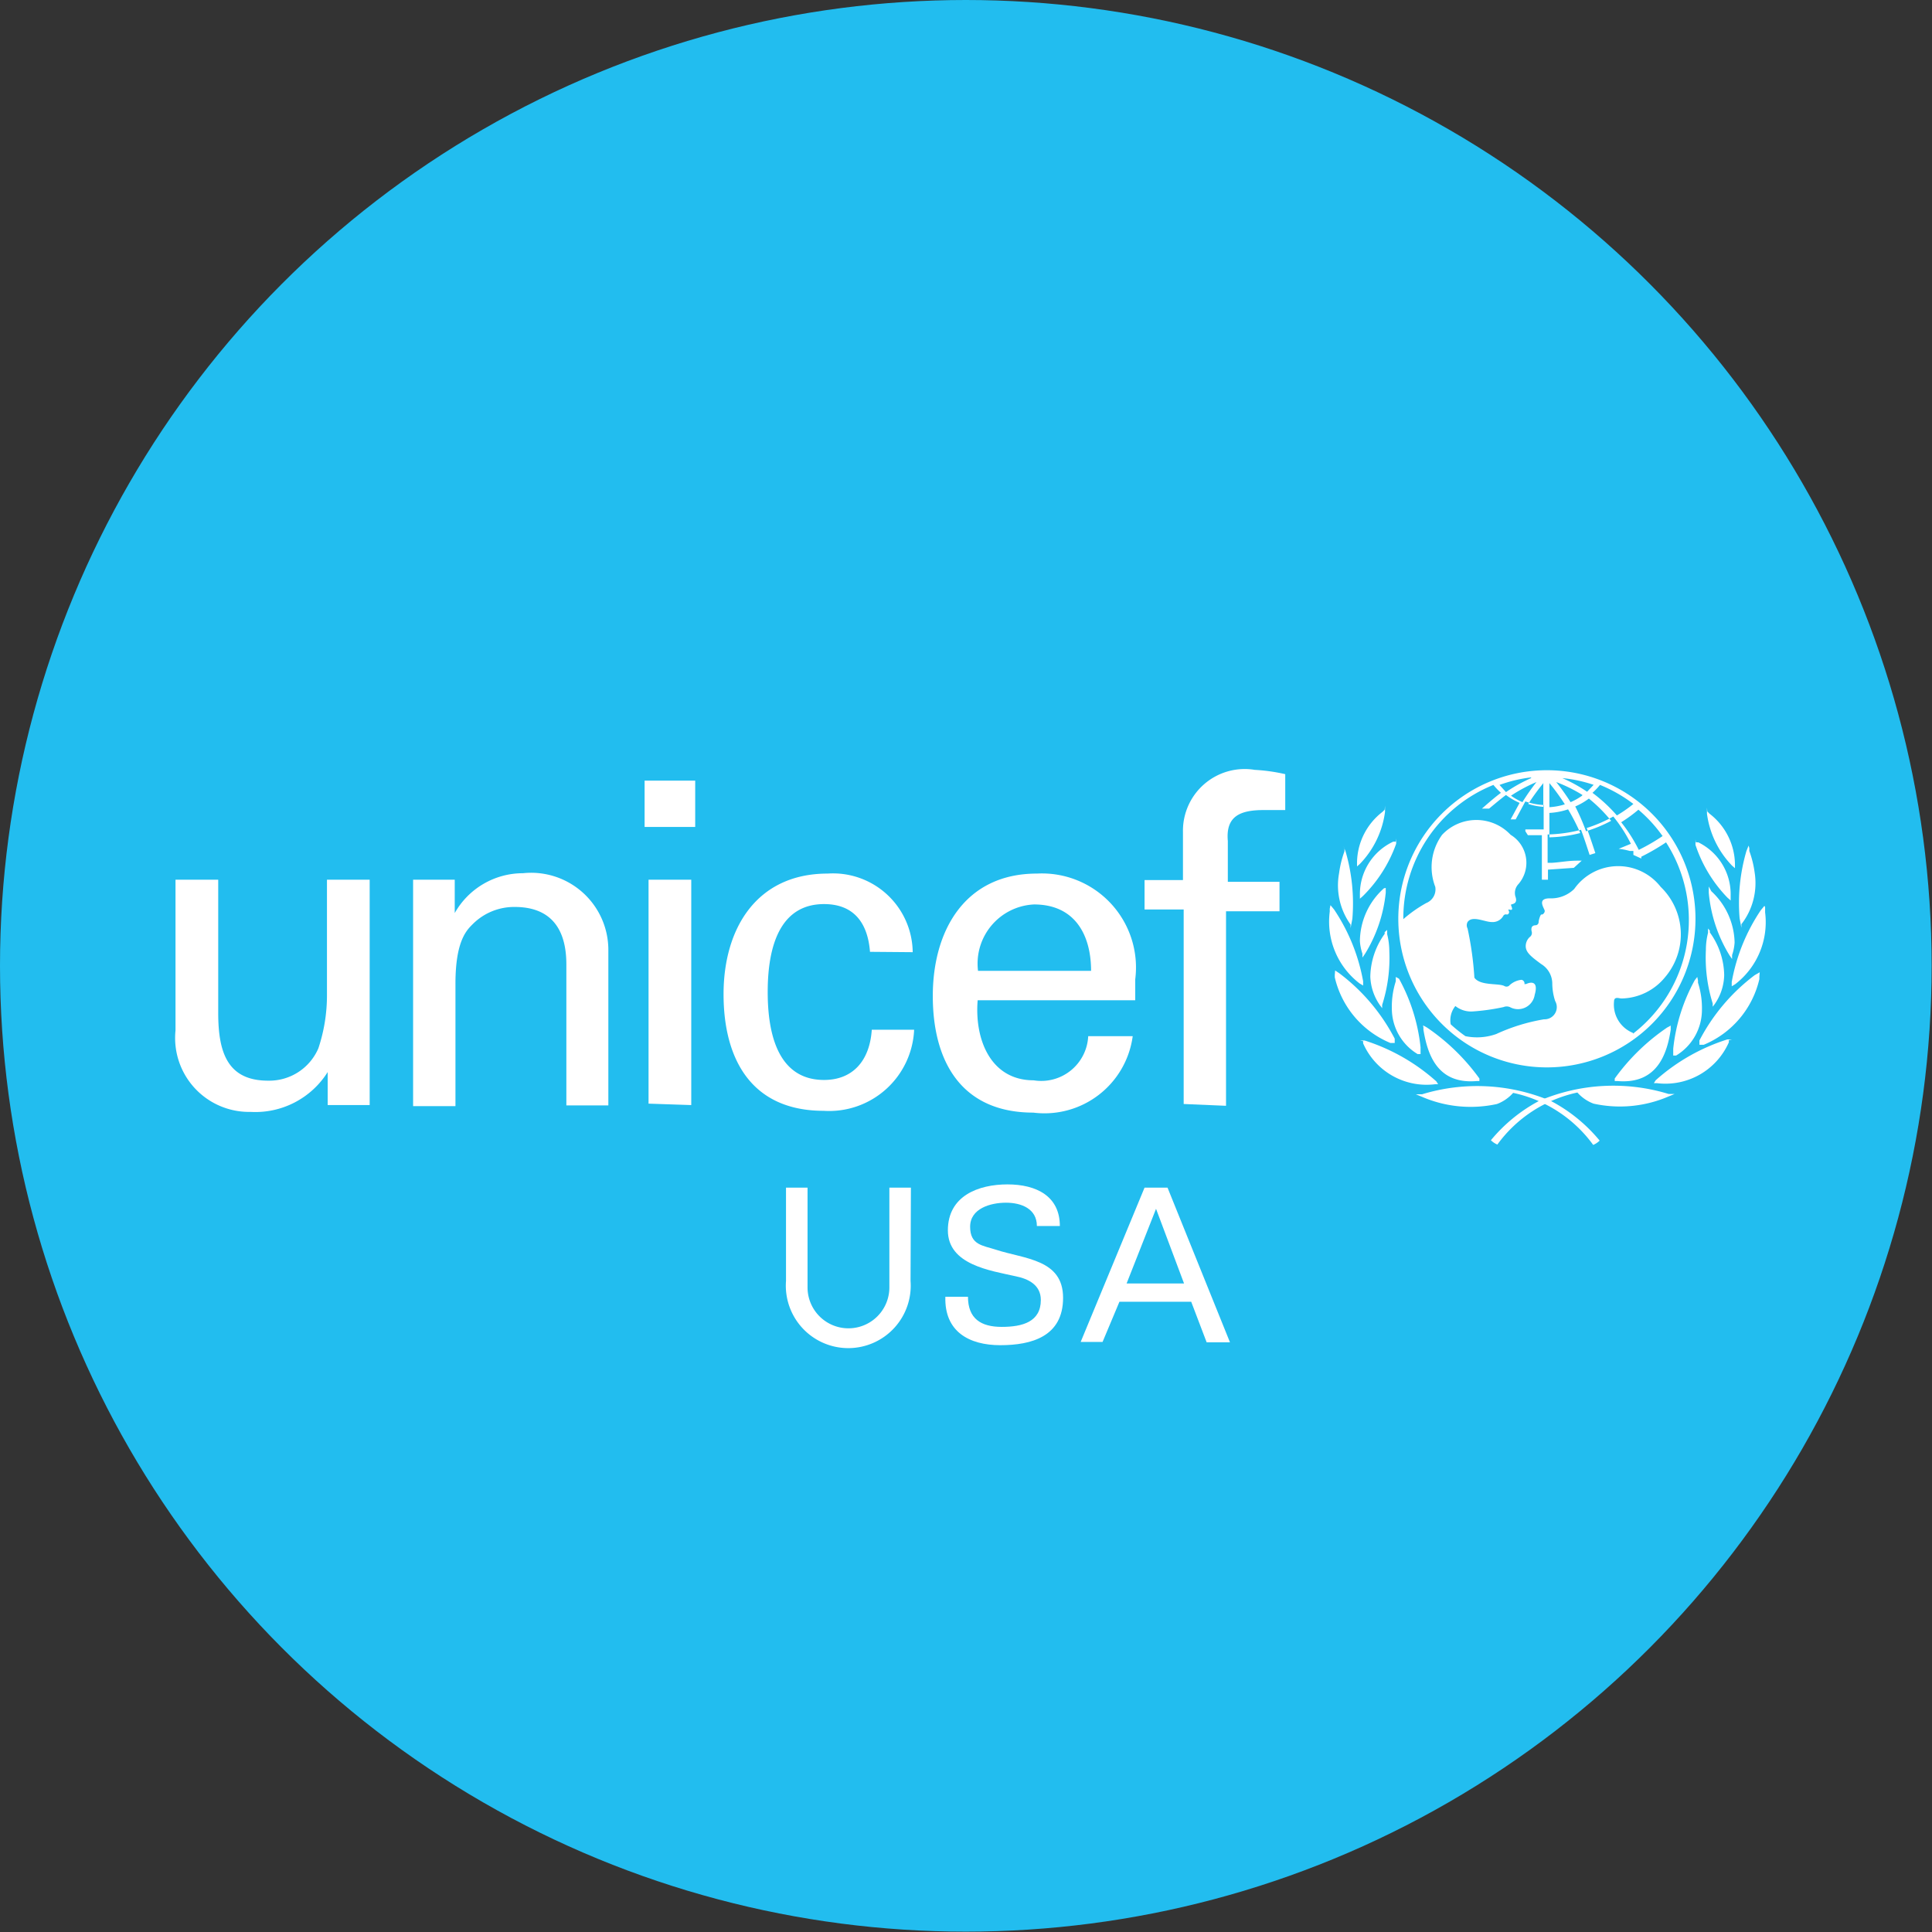 <svg id="36d845eb-49b8-4ece-95b8-f112d8ed4cb2" data-name="USA Digital" xmlns="http://www.w3.org/2000/svg" viewBox="0 0 53.83 53.83"><rect x="0" y="0" width="53.83" height="53.83" fill="#333333" stroke="none"/><title>UNICEFUSA_DIG_C</title><circle cx="26.91" cy="26.91" r="26.91" fill="#22bdef"/><path d="M0,0" transform="translate(-15.11 -15.13)" fill="none"/><path d="M83.83,83.79" transform="translate(-15.11 -15.13)" fill="none"/><g id="3e9b1cde-f819-4e94-9dd8-784078b3a223" data-name="&lt;Group&gt;"><g id="a0b3a159-496a-4057-b236-375267443a37" data-name="&lt;Group&gt;"><path id="978a0f98-a126-45d8-bd2f-4854d6fa8f1f" data-name="&lt;Compound Path&gt;" d="M58.21,36.59a4.14,4.14,0,1,0,4.14,4.14A4.14,4.14,0,0,0,58.21,36.59Zm3.23,1.83a5.54,5.54,0,0,1-.67.39,4.31,4.31,0,0,0-.49-.77,4,4,0,0,0,.48-.35A4,4,0,0,1,61.43,38.42ZM59.69,37a4,4,0,0,1,.93.53,3.72,3.72,0,0,1-.46.32,4.35,4.35,0,0,0-.68-.63A2,2,0,0,0,59.69,37ZM60,38a3.83,3.83,0,0,1-.7.29A6.13,6.13,0,0,0,59,37.6a1.86,1.86,0,0,0,.38-.22A4.17,4.17,0,0,1,60,38Zm-.49-1-.18.19a4.19,4.19,0,0,0-.69-.38A3.88,3.88,0,0,1,59.52,37Zm-.32.3a1.69,1.69,0,0,1-.32.18,6.41,6.41,0,0,0-.4-.56A4.19,4.19,0,0,1,59.2,37.28Zm-.91-.35a5.9,5.9,0,0,1,.43.59,1.73,1.73,0,0,1-.43.08Zm0,.83a1.92,1.92,0,0,0,.52-.1,5.79,5.79,0,0,1,.34.66,3.8,3.8,0,0,1-.86.12Zm-.17-.82v.65a1.76,1.76,0,0,1-.42-.08A6.14,6.14,0,0,1,58.12,36.94Zm-.58.52a1.67,1.67,0,0,1-.32-.18,4.17,4.17,0,0,1,.71-.38A6.08,6.08,0,0,0,57.54,37.46Zm.24-.67a4.28,4.28,0,0,0-.7.39L56.89,37A3.89,3.89,0,0,1,57.77,36.79Zm2.84,7.1a.85.85,0,0,1-.53-.87c0-.16.14-.09.21-.09a1.6,1.6,0,0,0,1.21-.59,1.84,1.84,0,0,0-.12-2.52,1.5,1.5,0,0,0-2.41.06.92.92,0,0,1-.68.26c-.38,0-.14.29-.14.35s-.06.11-.09.1-.08.16-.08.21a.09.09,0,0,1-.08.09c-.16,0-.12.15-.11.19a.14.14,0,0,1-.06.14.35.35,0,0,0-.11.25c0,.18.16.3.43.5a.64.64,0,0,1,.31.53,1.62,1.62,0,0,0,.08.5.34.34,0,0,1-.31.51,5.24,5.24,0,0,0-1.33.41,1.6,1.6,0,0,1-.86.06,4,4,0,0,1-.41-.33.63.63,0,0,1,.13-.51.7.7,0,0,0,.5.15,6,6,0,0,0,.84-.12.23.23,0,0,1,.18,0,.47.47,0,0,0,.69-.34c.13-.45-.18-.33-.22-.31s-.09,0-.07,0,0-.1-.08-.11a.58.58,0,0,0-.35.17.12.12,0,0,1-.13,0c-.17-.08-.67,0-.83-.23A9.15,9.15,0,0,0,56,41a.19.19,0,0,1,0-.18c.13-.19.48,0,.67,0a.34.34,0,0,0,.33-.18c.06-.07.1,0,.14-.05s0-.08,0-.11,0,0,.07,0,0-.11,0-.14.21,0,.12-.24a.36.36,0,0,1,.09-.34.91.91,0,0,0-.22-1.37,1.31,1.31,0,0,0-1.91,0,1.53,1.53,0,0,0-.19,1.45.41.41,0,0,1-.25.45,3.65,3.65,0,0,0-.64.45A4,4,0,0,1,56.72,37a2,2,0,0,0,.21.22c-.17.12-.53.44-.53.44l.1,0,.1,0s.32-.27.47-.38a1.85,1.85,0,0,0,.38.22l-.25.46.08,0,.06,0s.2-.37.27-.5a1.9,1.9,0,0,0,.51.1v.68l-.45,0h-.06l0,.05.07.11h0l.39,0v1.24h.17v-.28l.72-.05h0l.22-.2h-.12c-.27,0-.5.05-.72.06h-.11v-.79a4,4,0,0,0,.93-.13c.08.2.24.7.24.7l.16-.05s-.16-.49-.24-.7a4,4,0,0,0,.74-.32,4.11,4.11,0,0,1,.49.76l-.34.14a1.84,1.84,0,0,1,.31.06l.1,0,0,.11.22.1,0-.06L60.84,39a6.06,6.06,0,0,0,.69-.4,4,4,0,0,1-.92,5.33Z" transform="translate(-15.11 -15.13)" fill="#fff"/><g id="7cc03fc9-d4c2-4902-aacd-6d05bbb4fe3b" data-name="&lt;Group&gt;"><path id="b2dd2abe-46a4-4e05-8d40-8981ea7ede79" data-name="&lt;Compound Path&gt;" d="M53.69,37.69l-.06.06a1.81,1.81,0,0,0-.71,1.4v0l0,.12.08-.07a2.57,2.57,0,0,0,.7-1.45l0-.17Z" transform="translate(-15.11 -15.13)" fill="#fff"/><path id="62487ee0-1e59-48c9-9e12-3dcc48ec5d5c" data-name="&lt;Compound Path&gt;" d="M52.57,38.77l0,.08a2.84,2.84,0,0,0-.15.61,1.87,1.87,0,0,0,.32,1.43l0,.05,0,.05.05-.26a5.18,5.18,0,0,0-.19-1.88l-.06-.15Z" transform="translate(-15.11 -15.13)" fill="#fff"/><path id="167e8df6-40a7-4f33-a6b6-ff984c28c06d" data-name="&lt;Compound Path&gt;" d="M52.16,40.45v.08a2.17,2.17,0,0,0,.83,2l.1.06v-.12a5.25,5.25,0,0,0-.81-2l-.1-.12Z" transform="translate(-15.11 -15.13)" fill="#fff"/><path id="a8357d8e-84da-4a16-9e4f-820810dd7133" data-name="&lt;Compound Path&gt;" d="M52.3,42.29v.07a2.62,2.62,0,0,0,1.55,1.83l.12,0,0-.12a5.4,5.4,0,0,0-1.54-1.82l-.12-.08Z" transform="translate(-15.11 -15.13)" fill="#fff"/><path id="6a09ebe5-d8cb-4eba-803d-a9d78f4759b4" data-name="&lt;Compound Path&gt;" d="M54,38.58l-.07,0a1.61,1.61,0,0,0-.93,1.46v.13l.09-.08a3.87,3.87,0,0,0,.92-1.45l0-.15Z" transform="translate(-15.11 -15.13)" fill="#fff"/><path id="c6ee520e-f554-4343-a382-7fcfdadff554" data-name="&lt;Compound Path&gt;" d="M53.67,39.88l0,0A2,2,0,0,0,53,41.35a1.33,1.33,0,0,0,.07.35l0,.11.07-.1A4,4,0,0,0,53.72,40v-.13Z" transform="translate(-15.11 -15.13)" fill="#fff"/><path id="a720cfb9-8fc7-46d3-9a07-fae7138c677a" data-name="&lt;Compound Path&gt;" d="M53.69,41.1l0,.05a2.09,2.09,0,0,0-.4,1.19,1.48,1.48,0,0,0,.27.8l.06.08,0-.09a4.28,4.28,0,0,0,.2-1.49,2,2,0,0,0-.06-.48l0-.12Z" transform="translate(-15.11 -15.13)" fill="#fff"/><path id="526c3f6a-02ac-46c1-b517-4264823805a6" data-name="&lt;Compound Path&gt;" d="M54,42.41l0,.06a2.32,2.32,0,0,0-.11.76,1.48,1.48,0,0,0,.72,1.27l.08,0,0-.11v-.08a5.06,5.06,0,0,0-.6-1.91L54,42.35Z" transform="translate(-15.11 -15.13)" fill="#fff"/><path id="35602136-2e43-46f0-970e-51f85e4022c7" data-name="&lt;Compound Path&gt;" d="M53.09,44.14l0,.06a1.93,1.93,0,0,0,2,1.14l.09,0-.05-.08a5.47,5.47,0,0,0-2-1.14l-.13,0Zm.08,0Z" transform="translate(-15.11 -15.13)" fill="#fff"/><path id="8384a034-5963-4257-99c4-16b44bb7f15f" data-name="&lt;Compound Path&gt;" d="M54.73,45.62h0l-.17,0,.17.07a3.42,3.42,0,0,0,2.09.2,1.14,1.14,0,0,0,.45-.31,3.72,3.72,0,0,1,2.23,1.45l0,0h0a.57.57,0,0,0,.18-.12l0,0,0,0a4.43,4.43,0,0,0-1.35-1.1A5.27,5.27,0,0,0,54.73,45.62Z" transform="translate(-15.11 -15.13)" fill="#fff"/><path id="6f10150e-4f1b-42de-9445-51294962ab18" data-name="&lt;Compound Path&gt;" d="M54.77,43.76v.06c.11.66.37,1.53,1.49,1.43h.07l0-.07a5.87,5.87,0,0,0-1.46-1.42l-.11-.06Z" transform="translate(-15.11 -15.13)" fill="#fff"/></g><g id="29c677db-fbaf-4747-81b8-f41f7fb7af50" data-name="&lt;Group&gt;"><path id="99cd59e0-f471-4b09-9206-a919beaaf859" data-name="&lt;Compound Path&gt;" d="M62.67,37.63l0,.17a2.56,2.56,0,0,0,.7,1.45l.08.07,0-.12v0a1.81,1.81,0,0,0-.71-1.4l-.06-.06Z" transform="translate(-15.11 -15.13)" fill="#fff"/><path id="0e30c38c-878f-4cc6-8878-b37e23c0f974" data-name="&lt;Compound Path&gt;" d="M63.83,38.69l-.06.15a5.16,5.16,0,0,0-.19,1.88l.05.26,0-.05,0-.05A1.87,1.87,0,0,0,64,39.45a2.85,2.85,0,0,0-.15-.61l0-.08Z" transform="translate(-15.11 -15.13)" fill="#fff"/><path id="21b6d323-ec38-4f13-97bc-11240884dda2" data-name="&lt;Compound Path&gt;" d="M64.27,40.37l-.1.12a5.24,5.24,0,0,0-.81,2v.12l.1-.06a2.18,2.18,0,0,0,.83-2v-.15Z" transform="translate(-15.11 -15.13)" fill="#fff"/><path id="b11902f7-a2ed-4b0b-b05e-3a7c0af99a04" data-name="&lt;Compound Path&gt;" d="M64.14,42.22,64,42.3a5.39,5.39,0,0,0-1.54,1.82l0,.12.12,0a2.62,2.62,0,0,0,1.55-1.83l0-.07Z" transform="translate(-15.11 -15.13)" fill="#fff"/><path id="b425b670-efd8-4109-a863-3b704740a0e9" data-name="&lt;Compound Path&gt;" d="M62.35,38.52l0,.15a3.85,3.85,0,0,0,.89,1.47l.09.08v-.14a1.61,1.61,0,0,0-.9-1.48l-.07,0Z" transform="translate(-15.11 -15.13)" fill="#fff"/><path id="2f6191d9-0352-4cfd-bdd1-0cb1f3421308" data-name="&lt;Compound Path&gt;" d="M62.72,39.83V40a4,4,0,0,0,.58,1.75l.07.1,0-.11a1.35,1.35,0,0,0,.07-.35,2,2,0,0,0-.65-1.43l0,0Z" transform="translate(-15.11 -15.13)" fill="#fff"/><path id="40947052-9413-42b2-af8d-a8b2d30d24a7" data-name="&lt;Compound Path&gt;" d="M62.7,41l0,.12a1.93,1.93,0,0,0-.06.48,4.28,4.28,0,0,0,.19,1.49l0,.09.06-.08a1.47,1.47,0,0,0,.26-.8,2.08,2.08,0,0,0-.4-1.19l0-.05Z" transform="translate(-15.11 -15.13)" fill="#fff"/><path id="02a3138d-2c0c-4952-a8f0-1a93b58aa028" data-name="&lt;Compound Path&gt;" d="M62.4,42.35l-.07.09a5.05,5.05,0,0,0-.6,1.91v.08l0,.11.08,0a1.49,1.49,0,0,0,.72-1.27,2.32,2.32,0,0,0-.11-.76l0-.06Z" transform="translate(-15.11 -15.13)" fill="#fff"/><path id="2a4085cf-f987-4a80-9090-09acef5951ee" data-name="&lt;Compound Path&gt;" d="M63.37,44.09l-.13,0a5.47,5.47,0,0,0-2,1.14l-.05.08.09,0a1.93,1.93,0,0,0,2-1.14l0-.06Zm-.11,0Z" transform="translate(-15.11 -15.13)" fill="#fff"/><path id="415a4e78-232a-48e0-89c1-3b617ad650a1" data-name="&lt;Compound Path&gt;" d="M58,45.8a4.43,4.43,0,0,0-1.35,1.1l0,0,0,0a.57.57,0,0,0,.18.12h0l0,0a3.72,3.72,0,0,1,2.23-1.45,1.13,1.13,0,0,0,.45.31,3.42,3.42,0,0,0,2.09-.2l.17-.07-.17,0h0A5.27,5.27,0,0,0,58,45.8Z" transform="translate(-15.11 -15.13)" fill="#fff"/><path id="adf2aab9-3301-41a5-ac71-800e83bf1263" data-name="&lt;Compound Path&gt;" d="M61.67,43.7l-.11.06a5.85,5.85,0,0,0-1.46,1.42l0,.07h.07c1.12.1,1.39-.77,1.49-1.43V43.7Z" transform="translate(-15.11 -15.13)" fill="#fff"/></g></g><g id="3fbeccb9-cbfa-4b65-8f21-dc5386f8bc21" data-name="&lt;Group&gt;"><path id="8f606e8e-5f87-41c0-80cf-64b6a90a8379" data-name="&lt;Compound Path&gt;" d="M33.07,36.88h1.41v1.29H33.07Zm.11,9V39.64h1.19v6.28Z" transform="translate(-15.11 -15.13)" fill="#fff"/><path id="3c293c48-b6ae-4f2d-a07c-1833d975bf8b" data-name="&lt;Compound Path&gt;" d="M24.22,39.64h1.19v6.28H24.24V45h0a2.38,2.38,0,0,1-2.15,1.11A2.06,2.06,0,0,1,20,43.84v-4.2h1.19v3.71c0,1.09.25,1.89,1.39,1.89a1.49,1.49,0,0,0,1.4-.9,4.66,4.66,0,0,0,.24-1.48Z" transform="translate(-15.11 -15.13)" fill="#fff"/><path id="e7c83391-6ea2-43d1-b8e0-83fcd6da0bcb" data-name="&lt;Compound Path&gt;" d="M27.78,40.57h0a2.18,2.18,0,0,1,1.9-1.11,2.15,2.15,0,0,1,2.38,2.13v4.34H30.89V42c0-1-.44-1.6-1.44-1.6a1.63,1.63,0,0,0-1.15.46c-.17.17-.5.45-.5,1.68v3.41H26.62V39.64h1.16Z" transform="translate(-15.11 -15.13)" fill="#fff"/><path id="fcc16bad-4509-439b-9530-353d8442a9d7" data-name="&lt;Path&gt;" d="M39.35,41.65c-.06-.78-.43-1.33-1.28-1.33-1.13,0-1.57,1-1.57,2.45s.44,2.45,1.57,2.45c.78,0,1.27-.51,1.33-1.4h1.18a2.37,2.37,0,0,1-2.52,2.26c-2,0-2.79-1.42-2.79-3.25s.92-3.36,2.9-3.36a2.22,2.22,0,0,1,2.37,2.19Z" transform="translate(-15.11 -15.13)" fill="#fff"/><path id="fba926c9-a6af-439a-bd12-dc237dec31f3" data-name="&lt;Compound Path&gt;" d="M42.35,43c-.09,1.09.36,2.23,1.56,2.23A1.31,1.31,0,0,0,45.43,44h1.24a2.48,2.48,0,0,1-2.77,2.13c-2,0-2.8-1.42-2.8-3.25S42,39.47,44,39.47a2.62,2.62,0,0,1,2.74,2.95V43Zm3.16-.82c0-1-.45-1.85-1.59-1.85a1.65,1.65,0,0,0-1.56,1.85Z" transform="translate(-15.11 -15.13)" fill="#fff"/><path id="0f9c4c83-d5d4-4e25-9a10-74fe0852b945" data-name="&lt;Path&gt;" d="M48.09,45.89V40.47H47v-.82h1.07V38.31a1.72,1.72,0,0,1,2-1.73,5,5,0,0,1,.85.12v1c-.2,0-.4,0-.6,0-.67,0-1.06.18-1,.86v1.14h1.44v.82H49.27v5.42Z" transform="translate(-15.11 -15.13)" fill="#fff"/></g></g><path d="M40.48,50.82a1.74,1.74,0,1,1-3.47,0v-2.6h.6V51a1.14,1.14,0,0,0,2.28,0V48.22h.6Z" transform="translate(-15.11 -15.13)" fill="#fff"/><path d="M42.08,51.26c0,.61.36.84.94.84s1.09-.14,1.09-.75c0-.42-.35-.59-.7-.66-.71-.16-1.89-.32-1.89-1.28s.85-1.28,1.66-1.28,1.46.33,1.46,1.16H44c0-.48-.43-.65-.86-.65s-1,.16-1,.67.35.52.72.64c.79.26,1.87.26,1.87,1.34s-.88,1.32-1.75,1.32-1.56-.38-1.53-1.35Z" transform="translate(-15.11 -15.13)" fill="#fff"/><path d="M45.22,52.52,47,48.22h.64l1.74,4.31h-.65L48.3,51.4h-2l-.47,1.12Zm1.28-1.63h1.6l-.78-2.08Z" transform="translate(-15.11 -15.13)" fill="#fff"/></svg>